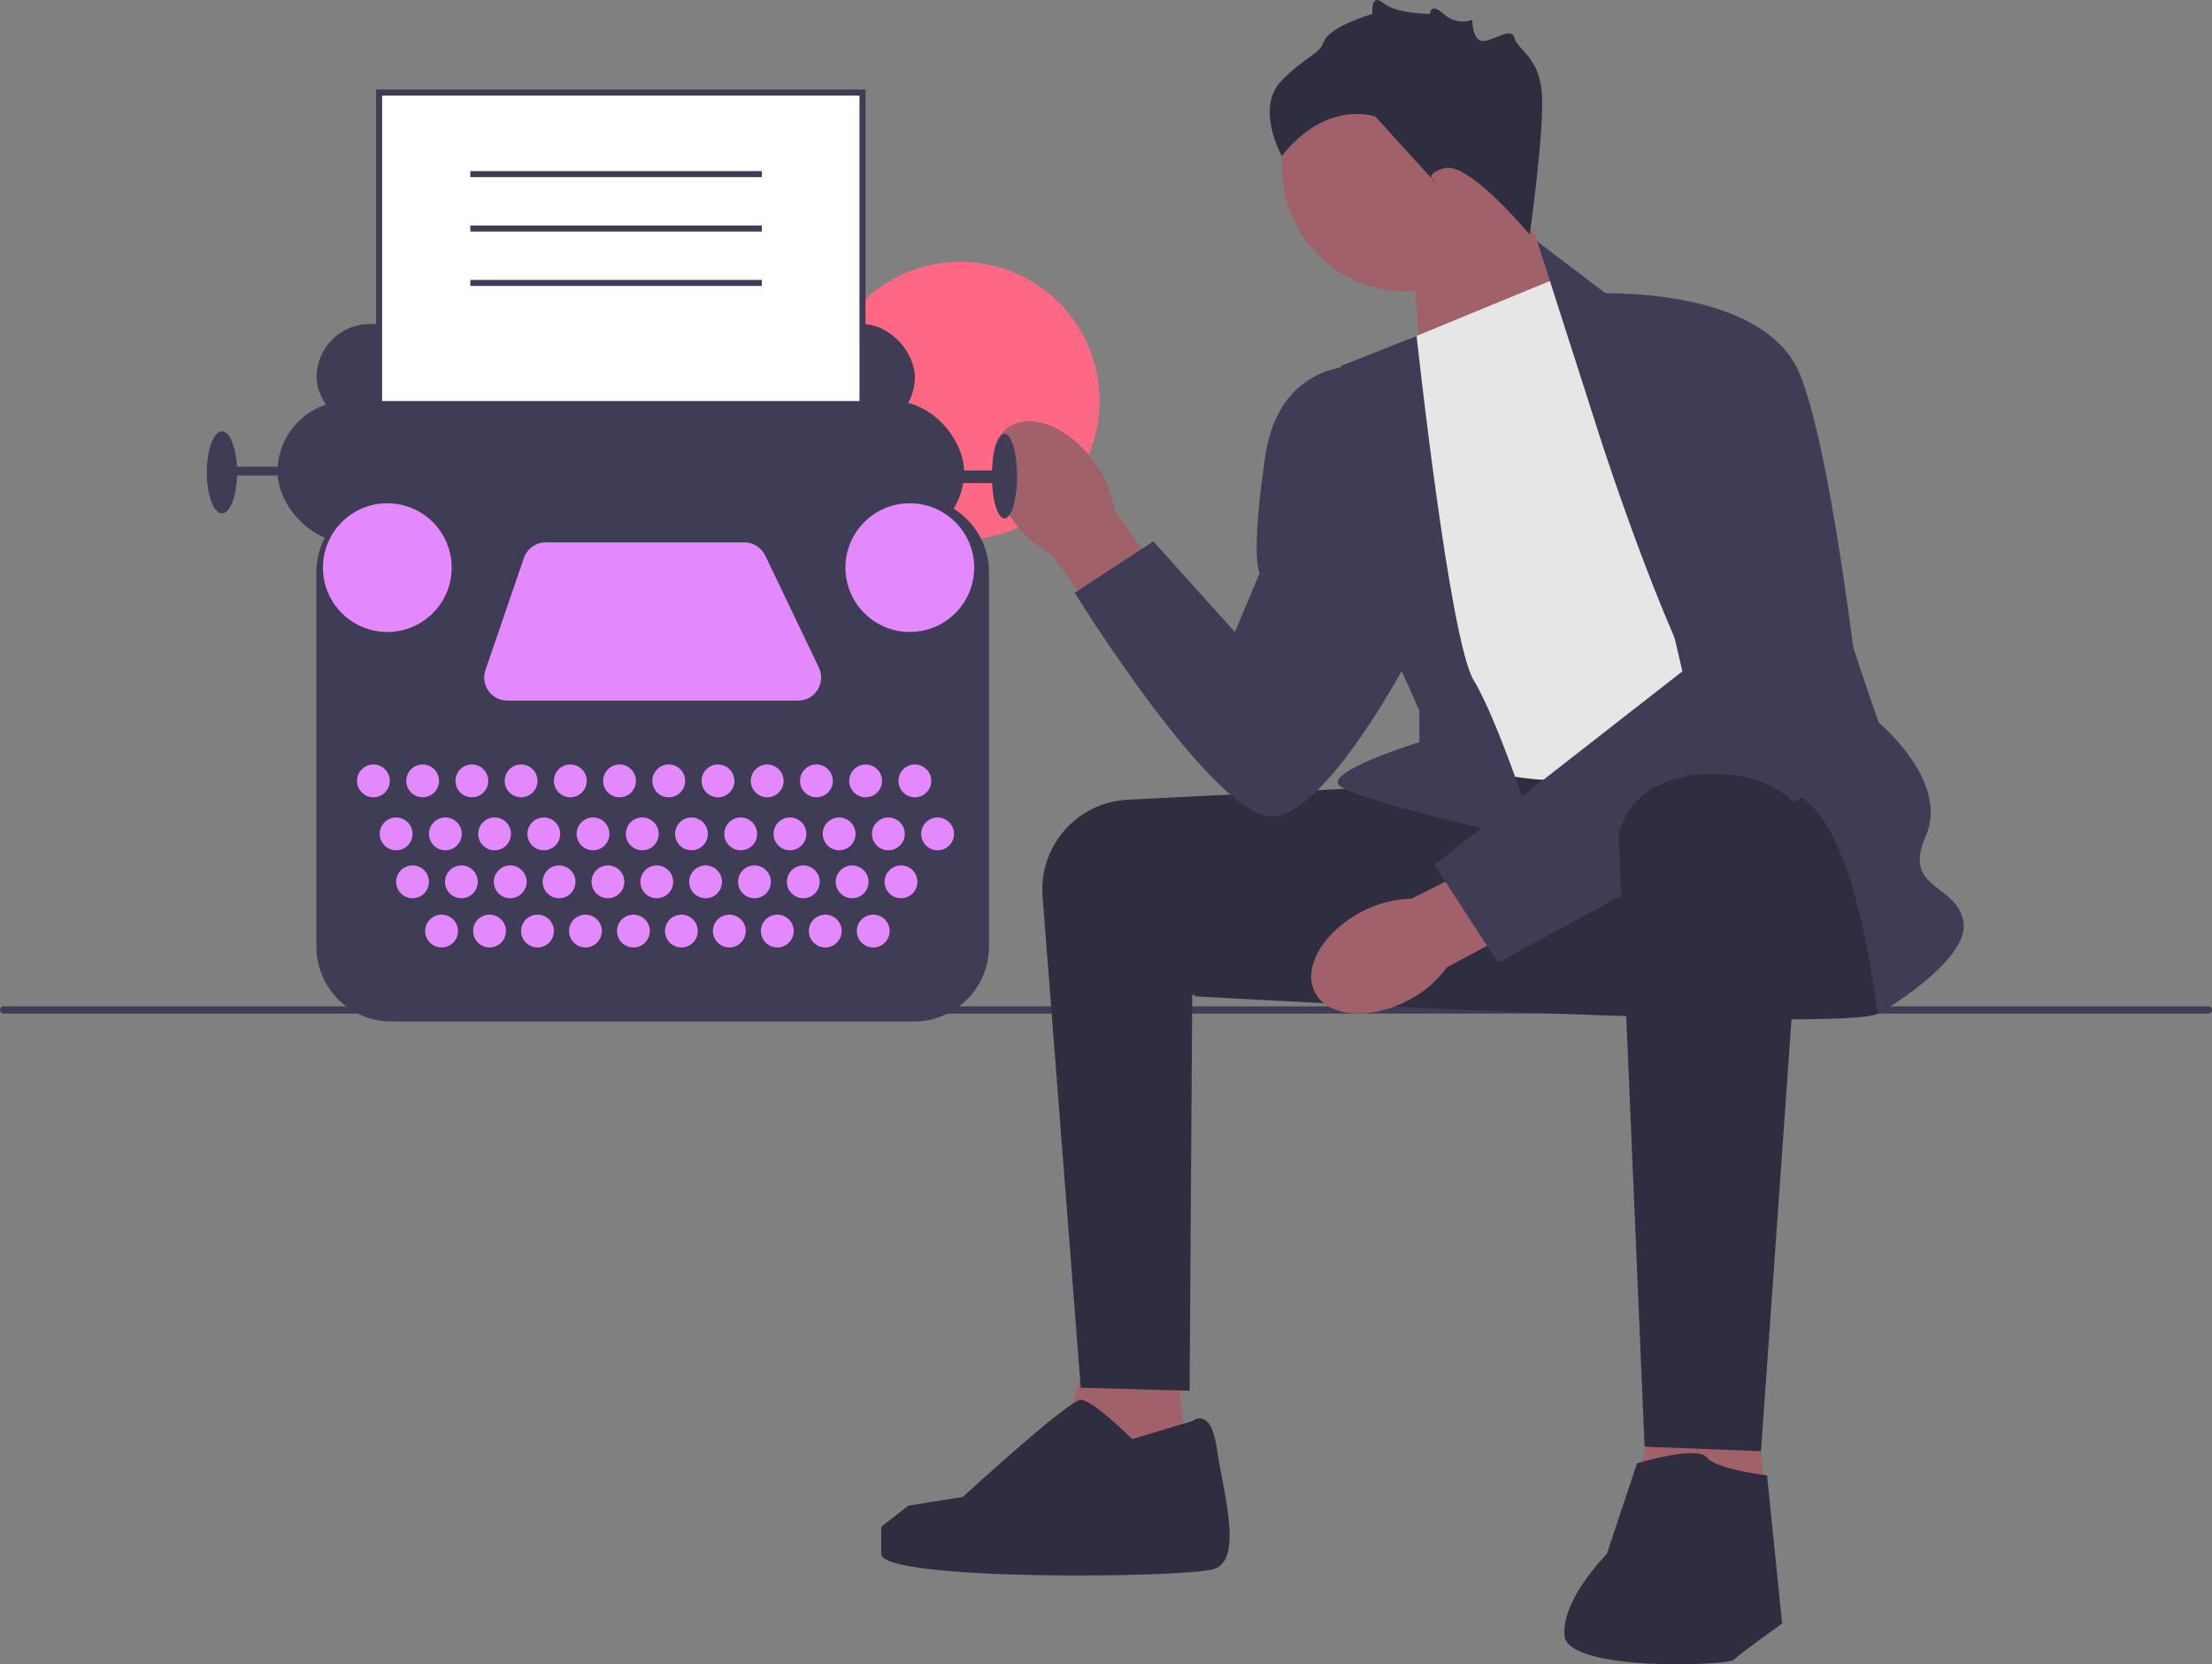 <svg xmlns="http://www.w3.org/2000/svg" width="731.67" height="550.618" viewBox="0 0 731.67 550.618" xmlns:xlink="http://www.w3.org/1999/xlink"><rect x="0" y="0" width="731.67" height="550.618" fill="#808080" stroke="none"/><circle cx="317.682" cy="132.627" r="46.021" fill="#ff6884"/><g><path d="M0,334.134c0,.66,.53,1.19,1.19,1.19H730.48c.66,0,1.19-.53,1.19-1.19,0-.66-.53-1.19-1.19-1.19H1.19c-.66,0-1.19,.53-1.19,1.19Z" fill="#3f3d56"/><g><polygon points="466.985 81.606 470.811 130.557 526.268 107.393 494.985 57.606 466.985 81.606" fill="#a0616a"/><circle cx="465.323" cy="55.181" r="41.339" fill="#a0616a"/><polygon points="387.985 440.606 394.985 503.393 345.985 496.606 361.985 438.606 387.985 440.606" fill="#a0616a"/><polygon points="578.985 449.606 585.985 512.393 536.985 505.606 552.985 447.606 578.985 449.606" fill="#a0616a"/><path d="M462.485,260.106c-.669,0-54.146,2.685-89.477,4.463-16.723,.841-29.452,15.315-28.155,32.009l12.632,162.528,36,1,.878-131,71.122,4-3-73Z" fill="#2f2e41"/><path d="M619.485,259.106s9,69,2,76c-7,7-226.5-5.5-226.5-5.5,0,0,48.154-69.537,56.827-71.519,8.673-1.981,146.673-8.981,146.673-8.981l21,10Z" fill="#2f2e41"/><path id="uuid-395a52e4-5c72-4314-a9bf-6720c6920e4c-285" d="M335.127,172.233c-8.359-11.691-9.103-25.48-1.662-30.799,7.441-5.319,20.247-.152,28.607,11.544,3.404,4.626,5.65,10,6.551,15.673l34.792,49.981-19.8,13.708-35.775-48.834c-5.078-2.688-9.437-6.554-12.714-11.273Z" fill="#a0616a"/><path id="uuid-2bcb0f29-4cb0-4836-b3e1-c42200070018-286" d="M465.674,331.017c-12.747,6.638-26.505,5.441-30.727-2.672-4.223-8.113,2.688-20.068,15.44-26.706,5.058-2.722,10.694-4.192,16.436-4.289l54.365-27.441,10.797,21.526-53.367,28.575c-3.374,4.65-7.812,8.425-12.944,11.008Z" fill="#a0616a"/><path d="M464.985,112.606l51-21,96,148s-67,15-90,18c-23,3-49-9-49-9l-8-136Z" fill="#e6e6e6"/><path d="M526.985,137.606l-18.5-57.709,24,18.209s68,45,68,64c0,19,21,77,21,77,0,0,23.5,19.5,15.5,37.5-8,18,10.5,15.5,12.5,28.5,2,13-28.5,30.5-28.5,30.5,0,0-7.5-73.5-31.5-73.5-24,0-62.5-124.5-62.5-124.5Z" fill="#3f3d56"/><path d="M468.568,111.13l-25.084,9.976s4,70,8,76,18,38,18,38v10.429s-28,8.571-27,13.571c1,5,66,19,66,19,0,0-13-40-21-53-8-13-18.916-113.976-18.916-113.976Z" fill="#3f3d56"/><path d="M527.485,97.106s56-3,68,27c12,30,22,128,22,128l-122,66.374-21-32.374,82-64-29-125Z" fill="#3f3d56"/><path d="M452.485,121.106s-29-4-34,30-1.823,38.5-1.823,38.5l-8.177,19.5-27-30-26,17s47,76,66,74c19-2,47-57,47-57l-16-92Z" fill="#3f3d56"/><path d="M597.323,270.145l-14.839,209.961-38.5-1.5s-8.5-198.5-8.5-201.5c0-3,4-20,29-21,25-1,32.839,14.039,32.839,14.039Z" fill="#2f2e41"/><path d="M541.485,484.106s20-6,23-2c3,4,20,6,20,6l5,49s-14,10-16,12-55,4-56-8c-1-12,14-27,14-27l10-30Z" fill="#2f2e41"/><path d="M394.485,470.106s6-5,8,9c2,14,9,37-1,40-10,3-110,4-110-5v-9l9-7,18.004-2.869s34.996-32.131,38.996-32.131c4,0,17,13,17,13l20-6Z" fill="#2f2e41"/><path d="M505.985,77.606s-20-24-28-22-3,5-3,5l-20-22s-16-6-31,13c0,0-9-16,0-25,9-9,12-8,14-13,2-5,16-9,16-9,0,0-.803-7.197,3.598-3.598s15.394,3.598,15.394,3.598c0,0,.063-4,4.535,0s9.472,2,9.472,2c0,0,0,6.921,3.5,6.961,3.5,.039,9.5-4.961,10.5-.961s8,6,9,18-4,47-4,47Z" fill="#2f2e41"/></g></g><g><rect x="104.731" y="107.214" width="197.887" height="35.069" rx="17.534" ry="17.534" fill="#3f3d56"/><rect x="125.397" y="30.606" width="159.896" height="175.343" fill="#fff"/><path d="M286.293,206.949H124.397V29.606h161.896V206.949Zm-159.896-2h157.896V31.606H126.397V204.949Z" fill="#3f3d56"/><rect x="91.789" y="132.681" width="227.111" height="46.758" rx="23.379" ry="23.379" fill="#3f3d56"/><ellipse cx="332.26" cy="157.521" rx="4.175" ry="13.986" fill="#3f3d56"/><ellipse cx="73.42" cy="156.269" rx="5.01" ry="13.568" fill="#3f3d56"/><rect x="74.672" y="154.39" width="28.806" height="2.922" fill="#3f3d56"/><rect x="306.376" y="155.642" width="23.379" height="4.175" fill="#3f3d56"/><path d="M302.334,337.957H129.439c-13.669,0-24.79-11.121-24.79-24.79v-123.841c0-13.669,11.121-24.79,24.79-24.79h172.896c13.669,0,24.789,11.121,24.789,24.79v123.841c0,13.669-11.12,24.79-24.789,24.79Z" fill="#3f3d56"/><circle cx="123.518" cy="258.343" r="5.427" fill="#e488fd"/><circle cx="131.033" cy="275.878" r="5.427" fill="#e488fd"/><circle cx="136.46" cy="291.742" r="5.427" fill="#e488fd"/><circle cx="146.062" cy="308.024" r="5.427" fill="#e488fd"/><circle cx="161.926" cy="308.024" r="5.427" fill="#e488fd"/><circle cx="177.791" cy="308.024" r="5.427" fill="#e488fd"/><circle cx="193.655" cy="308.024" r="5.427" fill="#e488fd"/><circle cx="209.52" cy="308.024" r="5.427" fill="#e488fd"/><circle cx="225.384" cy="308.024" r="5.427" fill="#e488fd"/><circle cx="241.248" cy="308.024" r="5.427" fill="#e488fd"/><circle cx="257.113" cy="308.024" r="5.427" fill="#e488fd"/><circle cx="272.977" cy="308.024" r="5.427" fill="#e488fd"/><circle cx="288.841" cy="308.024" r="5.427" fill="#e488fd"/><circle cx="152.617" cy="291.742" r="5.427" fill="#e488fd"/><circle cx="168.773" cy="291.742" r="5.427" fill="#e488fd"/><circle cx="184.93" cy="291.742" r="5.427" fill="#e488fd"/><circle cx="201.086" cy="291.742" r="5.427" fill="#e488fd"/><circle cx="217.243" cy="291.742" r="5.427" fill="#e488fd"/><circle cx="233.4" cy="291.742" r="5.427" fill="#e488fd"/><circle cx="249.556" cy="291.742" r="5.427" fill="#e488fd"/><circle cx="265.713" cy="291.742" r="5.427" fill="#e488fd"/><circle cx="281.869" cy="291.742" r="5.427" fill="#e488fd"/><circle cx="298.026" cy="291.742" r="5.427" fill="#e488fd"/><circle cx="147.314" cy="275.878" r="5.427" fill="#e488fd"/><circle cx="163.596" cy="275.878" r="5.427" fill="#e488fd"/><circle cx="179.878" cy="275.878" r="5.427" fill="#e488fd"/><circle cx="196.16" cy="275.878" r="5.427" fill="#e488fd"/><circle cx="212.442" cy="275.878" r="5.427" fill="#e488fd"/><circle cx="228.724" cy="275.878" r="5.427" fill="#e488fd"/><circle cx="245.006" cy="275.878" r="5.427" fill="#e488fd"/><circle cx="261.287" cy="275.878" r="5.427" fill="#e488fd"/><circle cx="277.569" cy="275.878" r="5.427" fill="#e488fd"/><circle cx="293.851" cy="275.878" r="5.427" fill="#e488fd"/><circle cx="310.133" cy="275.878" r="5.427" fill="#e488fd"/><circle cx="139.8" cy="258.343" r="5.427" fill="#e488fd"/><circle cx="156.082" cy="258.343" r="5.427" fill="#e488fd"/><circle cx="172.363" cy="258.343" r="5.427" fill="#e488fd"/><circle cx="188.645" cy="258.343" r="5.427" fill="#e488fd"/><circle cx="204.927" cy="258.343" r="5.427" fill="#e488fd"/><circle cx="221.209" cy="258.343" r="5.427" fill="#e488fd"/><circle cx="237.491" cy="258.343" r="5.427" fill="#e488fd"/><circle cx="253.773" cy="258.343" r="5.427" fill="#e488fd"/><circle cx="270.055" cy="258.343" r="5.427" fill="#e488fd"/><circle cx="286.336" cy="258.343" r="5.427" fill="#e488fd"/><circle cx="302.618" cy="258.343" r="5.427" fill="#e488fd"/><circle cx="128.11" cy="187.789" r="21.292" fill="#e488fd"/><circle cx="300.948" cy="187.789" r="21.292" fill="#e488fd"/><path d="M180.522,179.439h65.701c2.945,0,5.628,1.691,6.899,4.347l17.731,37.06c2.429,5.076-1.272,10.948-6.899,10.948h-96.139c-5.248,0-8.936-5.164-7.234-10.128l12.707-37.06c1.06-3.091,3.967-5.167,7.234-5.167Z" fill="#e488fd"/></g><rect x="155.568" y="56.606" width="96.417" height="2" fill="#3f3d56"/><rect x="155.568" y="74.606" width="96.417" height="2" fill="#3f3d56"/><rect x="155.568" y="92.606" width="96.417" height="2" fill="#3f3d56"/></svg>